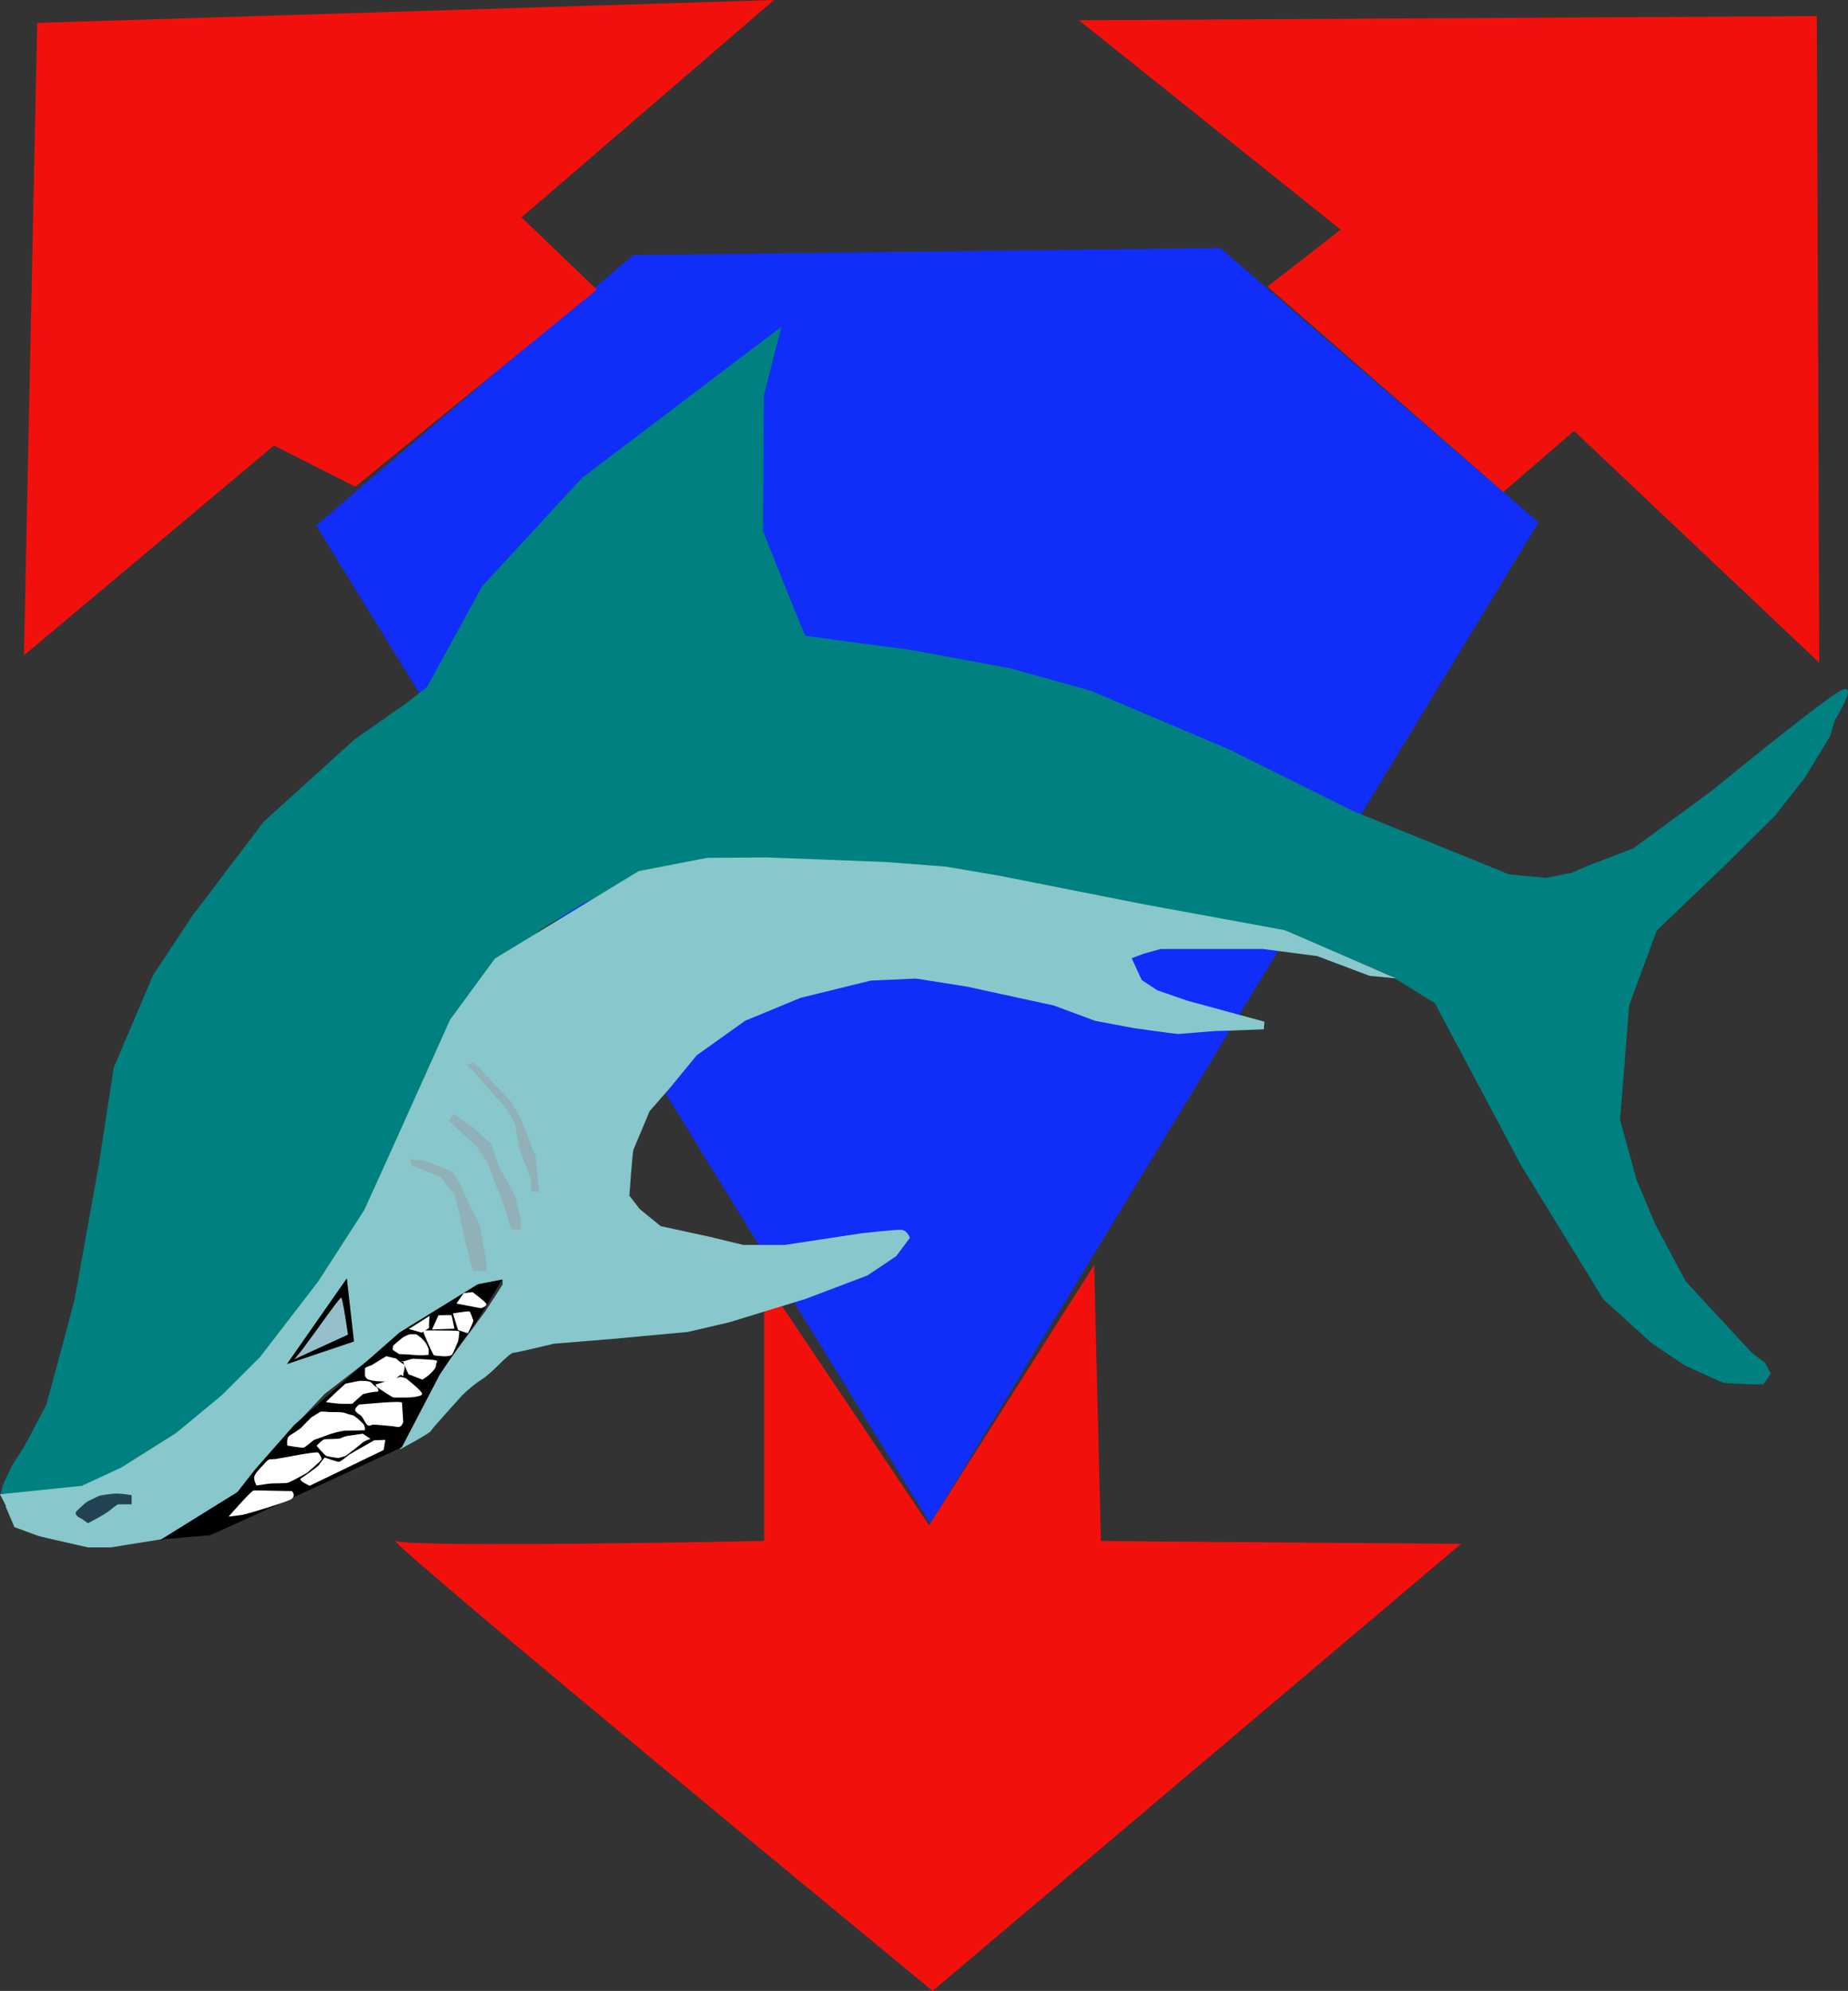 <?xml version="1.0" encoding="UTF-8"?>
<svg id="svg4444" xmlns="http://www.w3.org/2000/svg" width="236.44" height="254.68" viewBox="0 0 236.44 254.68">
  <rect x="0" y="0" width="236.44" height="254.68" fill="#333333" stroke="none"/>
  <defs>
    <style>
      .cls-1, .cls-2, .cls-3, .cls-4, .cls-5, .cls-6, .cls-7, .cls-8, .cls-9 {
        stroke-width: 0px;
      }

      .cls-2 {
        fill: #f2100d;
      }

      .cls-3 {
        fill: #fff;
      }

      .cls-4 {
        fill: #102df9;
      }

      .cls-5 {
        fill: #8fb1b7;
      }

      .cls-6 {
        fill: #88c7cb;
      }

      .cls-7 {
        fill: #224254;
      }

      .cls-8 {
        fill: teal;
      }

      .cls-9 {
        fill: #95c0cb;
      }
    </style>
  </defs>
  <path id="path3413" class="cls-4" d="m81.02,32.62l-40.57,34.59,78.57,127.69,77.82-128.08-40.72-35.1-75.1.91h0Z"/>
  <g id="layer1">
    <path id="path10732" class="cls-2" d="m138.04,2.59l33.49,26.79-9.36,7.28,30.17,26.27,9.05-7.81,31.37,29.65-.31-82.71-94.42.53h0Z"/>
    <path id="path13839" class="cls-2" d="m45.44,62.27l30.93-25.22-9.65-9.24L99.03,0,4.76,2.93l-1.7,80.91,31.99-26.85,10.39,5.26h0v.02Z"/>
    <path id="path18533" class="cls-2" d="m99.25,165.87l19.62,29.24,21.12-33.29.86,35.31,46.08.36-67.61,57.19s-71.03-58.48-68.69-57.56c2.34.91,47.13,0,47.13,0v-30.9l1.49-.36h0Z"/>
  </g>
  <path id="path22469" class="cls-8" d="m.79,192.17s1.2.32,2.65.26c1.43-.06,4.97-1.17,4.97-1.17l4.67-1.81,11.3-6.83,9.42-8.9,3.32-3.97,7.62-10.79,3.69-6.44,5.68-14.32,3.52-7.36,5.01-6.89,6.72-5.15,5.44-3.32,8.32-3.77,9.17-1.48,8.54-.19,22.71,1.48,40.85,7.63,13.44,5.61,5.76,3.58,10.99,20.68,10.56,17.2,6.19,5.61,4.26,2.86,4.9,2.21,3.42.19h1.7l.96-1.38-.75-1.38-1.7-1.29-8.43-9.11-3.94-7.36-2.35-5.61-2.13-7.73,1.18-14.63,3.52-9.56,8.75-8.37,6.39-6.34,3.83-4.88,3.2-5.25.64-2.12s3.52-5.52.32-3.5-16.22,12.68-16.22,12.68l-9.92,7.27-5.98,2.29-1.92.84-3.31.64-4.69-.45-3.83-1.57-16.11-6.53-15.8-7.86-17.8-7.54-10.26-2.86-12.66-2.34-13.57-1.81-2.63-6.44-2.77-6.98.1-17.29,2.24-8.82-25.49,19.31-12.8,13.88-7.04,12.88-2.4,1.89-6.88,4.82-11.62,10.52-9.06,11.95-5.07,7.63-5.07,11.91-1.86,12.18-3.14,17.48-2.29,8.59-1.34,4.88-2.77,5.25-1.6,2.48-1.18,2.53-.32,1.32.73.84h0l.07.03h-.05Z"/>
  <path id="path24196" class="cls-6" d="m.71,192.69l1.13,2.66s2.65.98,3.01,1.11c.36.13,6.42,1.49,6.42,1.49h2.87l6.93-1.11,5.13-2.53,4.61-3.58,6.19-7.6,4.53-4.81,9.5-7.36,10.18-6.7,3.09-.59v.66l-2.18,3.38-7.69,10.41-3.09,6.17-.15,1.11s3.77-2.02,3.93-2.34c.15-.32,3.99-4.54,3.99-4.54,0,0,1.2-1.23,2.56-2.08s3.39-3.32,3.99-3.38,5.21-1.17,5.21-1.17l7.24-.59,9.88-.91,5.28-1.23,9.8-3,7.91-3,3.69-2.47,1.74-2.34s-.31-1.04-1.2-1.04-4.97.45-4.97.45l-9.8,1.49h-5.35l-4.3-1.04-6.26-1.36-2.71-2.21-1.29-1.69s.38-5.58.53-5.92c.15-.32,2.05-4.88,2.05-4.88l2.56-2.93,3.47-4.22,6.19-4.42,7.09-2.93,8.98-2.21,5.81-.26,6.55,1.04,11.08,2.41,5.28,1.96,4.83.91s5.43.77,5.81.77,4.37-.39,5.13-.39,5.81-.21,5.81-.21l.07-.98-9.8-2.66-3.93-1.36-1.96-1.3-1.29-2.79,1.58-.59,2.11-.59h13.13l6.93.91,6.71,2.53,3.39.32-14.26-6.17-18.1-3.32-18.4-3.64-6.86-1.17-7.69-.59-15.24-.59-7.62.06-8.75,1.69-18.4,11.19-5.73,7.81-7.31,16.26-3.69,8.13-5.88,9.11-7.46,9.69-4.9,4.88-5.81,4.81-7.02,4.42-5.05,2.34-10.47,1.08.76,1.49h0l-.05.05Z"/>
  <g id="layer3">
    <path id="path27511" class="cls-1" d="m21.44,196.86s5.01-.45,5.33-.45,24.64-11.27,24.64-11.27l4.85-9.29s3.14-4.73,3.56-5.11c.43-.37,4.42-7.04,4.42-7.04l-3.2.64-9.92,6.11-13.5,11.86-5.01,5.7-2.24,2.86-9.92,6.16.96-.19h.02v.02Z"/>
    <path id="path31198" class="cls-1" d="m36.7,174.51l7.68-10.99.91,8.09-8.59,2.89h0Z"/>
  </g>
  <g id="layer4">
    <path id="path27514" class="cls-3" d="m36.77,184.92s1.81.32,2.08.26c.27-.06,1.14-.9,1.38-1s1.14-.39,1.6-.58c.45-.19,1.81-.58,2.35-.58s2.51-.06,2.51-.06c0,0,.02-.55-.21-.81-.24-.26-1.07-1.05-1.36-1.11-.29-.04-1.04-.3-1.2-.35s-1.68-.06-1.81-.06-.99-.13-1.18,0c-.18.13-1.13.67-1.18.76s-.82.81-1.09,1.13-1.47,1.03-1.47,1.03c0,0-.38.21-.43.62-.05.41,0,.76,0,.76h0,.02Z"/>
    <path id="path27516" class="cls-3" d="m41.73,179.35c.02-.12,2.46-2.34,2.46-2.34,0,0,1.68-.36,1.81-.36s1.27-.06,1.52.23c.24.3.51.49.64.55.12.06.48.6.05.6s-1.65.23-1.81.35c-.16.12-1.34,1.2-1.34,1.2h-1.31c-.45,0-1.36-.12-1.36-.12l-.66-.09v-.03h0Z"/>
    <path id="path27518" class="cls-3" d="m49.4,173.5c-.15.08-1.86,1.14-1.86,1.14,0,0-.85.26-.85.42s-.02.91.02,1c.05.09.21.28.33.37.12.09.96.28,1.58.28s1.31.13,1.6-.04c.31-.17.93-.8,1.07-.8s.31.37.31,0,.39-1.22,0-1.39-.91-.69-.91-.69l-1.31-.31h0v.02Z"/>
    <path id="path27520" class="cls-3" d="m50.25,172.69l.82.53s1.43.04,1.8.1c.38.04,1.26.08,1.42.04.15-.04.56-.04.56-.04,0,0,.02-.55,0-.68-.02-.13-.22-.62-.36-.81-.13-.21-.58-.68-.66-.73-.07-.04-.49-.42-.64-.42h-.71c-.15,0-.82.32-.98.44-.15.12-1.15.93-1.2,1.04-.06.12-.06.53-.06.53h.01Z"/>
    <path id="path27522" class="cls-3" d="m54.2,170.5c.02.12,1.2,2.83,1.31,2.87.09.04,1.07.13,1.31.13s.93,0,1.07-.28c.15-.31.66-1.48.71-1.6.06-.12.17-1.14.17-1.22s.07-.13-.51-.17c-.58-.04-4.15-.04-4.15-.04l.09.28h0v.03h0,0Z"/>
    <path id="path27524" class="cls-3" d="m54.97,168.53c-.09.21-.07,1.35-.07,1.35l-.93.6-.91-.26-.76-.21,2.65-1.67.02.21h0v-.03h0Z"/>
    <path id="path27526" class="cls-3" d="m55.28,170.05l.82-1.79s1.62-.08,1.67,0c.04.06.36,1.71.36,1.71l-2.84.1h0v-.03h0Z"/>
    <path id="path27528" class="cls-3" d="m57.95,168c0,.1.66,2.15.66,2.15l1.26.41s.73-1.5.69-1.63c-.06-.12-.36-1.16-.53-1.18-.17-.04-2.07.26-2.07.26h0Z"/>
    <path id="path27530" class="cls-3" d="m58.48,166.77l3.04.58s1-.26.61-.68c-.39-.44-1.68-1.38-1.68-1.38l-1.13.13-.86,1.25v.12h0v-.02Z"/>
    <path id="path27532" class="cls-3" d="m45.97,179.67c.7-.04,5.44-.53,5.46-.23s.16,2.48.16,2.48c0,0-.21.73-.75.62-.54-.12-2.83-.3-3.07-.3s-.56.3-.82,0c-.27-.3-.53-.9-.7-1.08-.16-.19-.91-.53-.8-.87.1-.35.51-.62.51-.62h.01Z"/>
    <path id="path27534" class="cls-3" d="m35.45,186.6c.64-.06,5.05-1,5.28-.77.22.23.42.71.42.85s-1.85,1.72-1.85,1.72c0,0-2.16,1.23-2.56,1.3-.42.06-2,.04-2.41.1-.41.06-1.51.23-1.51.23,0,0-.27-.55-.27-.72s-.15-.28.18-.81.94-1.04,1.09-1.26c.15-.23.6-.55.6-.55l1.02-.06h0v-.03h.01Z"/>
    <path id="path27536" class="cls-3" d="m40.53,184.92s.71-.77,1.02-.81,1.78,0,2.05-.13.53-.26,1.02-.32c.49-.06,1.8-.26,1.8-.26l.98.66s-.8.26-1.07.53c-.27.26-2.07,1.63-2.07,1.63,0,0-.71.28-1.02.28s-1.18-.17-1.43-.23c-.27-.06-1.29-1.32-1.29-1.32h0v-.03h.01Z"/>
    <path id="path27538" class="cls-3" d="m29.26,193.99s2.87-3.28,3.17-3.32c.3-.04,4.67.1,4.83.06.16-.04.69.71-.11,1.11-.8.39-5.66,1.89-6.22,1.96s-1.67.21-1.67.21h0v-.02Z"/>
    <path id="path27540" class="cls-3" d="m38.54,189.41c0,.13,1.07.66,1.07.66l9.47-4.58.22-1.3-1.43.06-3.17,1.81s-1.09.91-1.31.94-1.85-.55-1.85-.55c0,0-.6.72-.69.91-.07.21-2.45,1.85-2.45,1.85l.15.21h-.01Z"/>
    <path id="path27542" class="cls-3" d="m48.26,177.46s1.92,1.32,2.13,1.32h1.65c.27,0,1.92-.09,1.97-.45.05-.36-2.08-2.02-2.08-2.02l-.7-.19-3.2,1,.21.32h0v.02Z"/>
    <path id="path27544" class="cls-3" d="m51.57,174.1c0,.23.7,1.7.7,1.7l1.76.68s.59-.32,1-.73c.43-.41.75-.77.75-1.11s.38-.55-.1-.64-2.88-.19-2.88-.19l-1.6.45.38-.19v.03h-.01Z"/>
    <path id="path28574" class="cls-7" d="m10.53,194.31s-1.29-.45-.69-1.04.82-.77,1.13-1.04c.31-.26,1.8-.91,1.8-.91,0,0,1.43-.26,2.18-.26s1.89.21,1.89.21v1.17h-1.74s-.31.13-.98.72c-.69.59-2.87,1.69-2.87,1.69l-.76-.53h.04,0Z"/>
    <path id="path31201" class="cls-9" d="m37.59,173.91c.64-.36,5.87-8.09,6.07-7.91.21.18.86,4.73.86,4.73l-6.93,3.18Z"/>
    <path id="path31203" class="cls-5" d="m52.68,149.07l3.69,1.49,1.8,2.28s.82,3.06.82,3.51,1.51,6.24,1.51,6.24l1.74.06v-1.04s-.76-4.49-.82-4.75-2.11-4.15-2.11-4.42-1.43-2.53-1.43-2.53l-3.69-1.49-1.74-.06.22.71h.01Z"/>
    <path id="path31205" class="cls-5" d="m57.44,143.41l3.47,3.18s1.51,2.15,1.58,2.41c.07.26,2.11,5.58,2.11,5.58l.82,2.66h1.2v-1.36l-.69-2.86-2.05-3.7-1.07-3-2.34-2.15-2.41-1.63-.69.85.02.03h.05Z"/>
    <path id="path31207" class="cls-5" d="m60.6,135.87l4.83,5.13,1.2,2.08,1.89,4.88.45,4.54-.98-.06-.07-1.63-1.43-3.77-.6-3.32-1.07-1.89-2.71-3-1.67-1.96-.69-.59.82-.45h0l.02.04h.01Z"/>
  </g>
</svg>